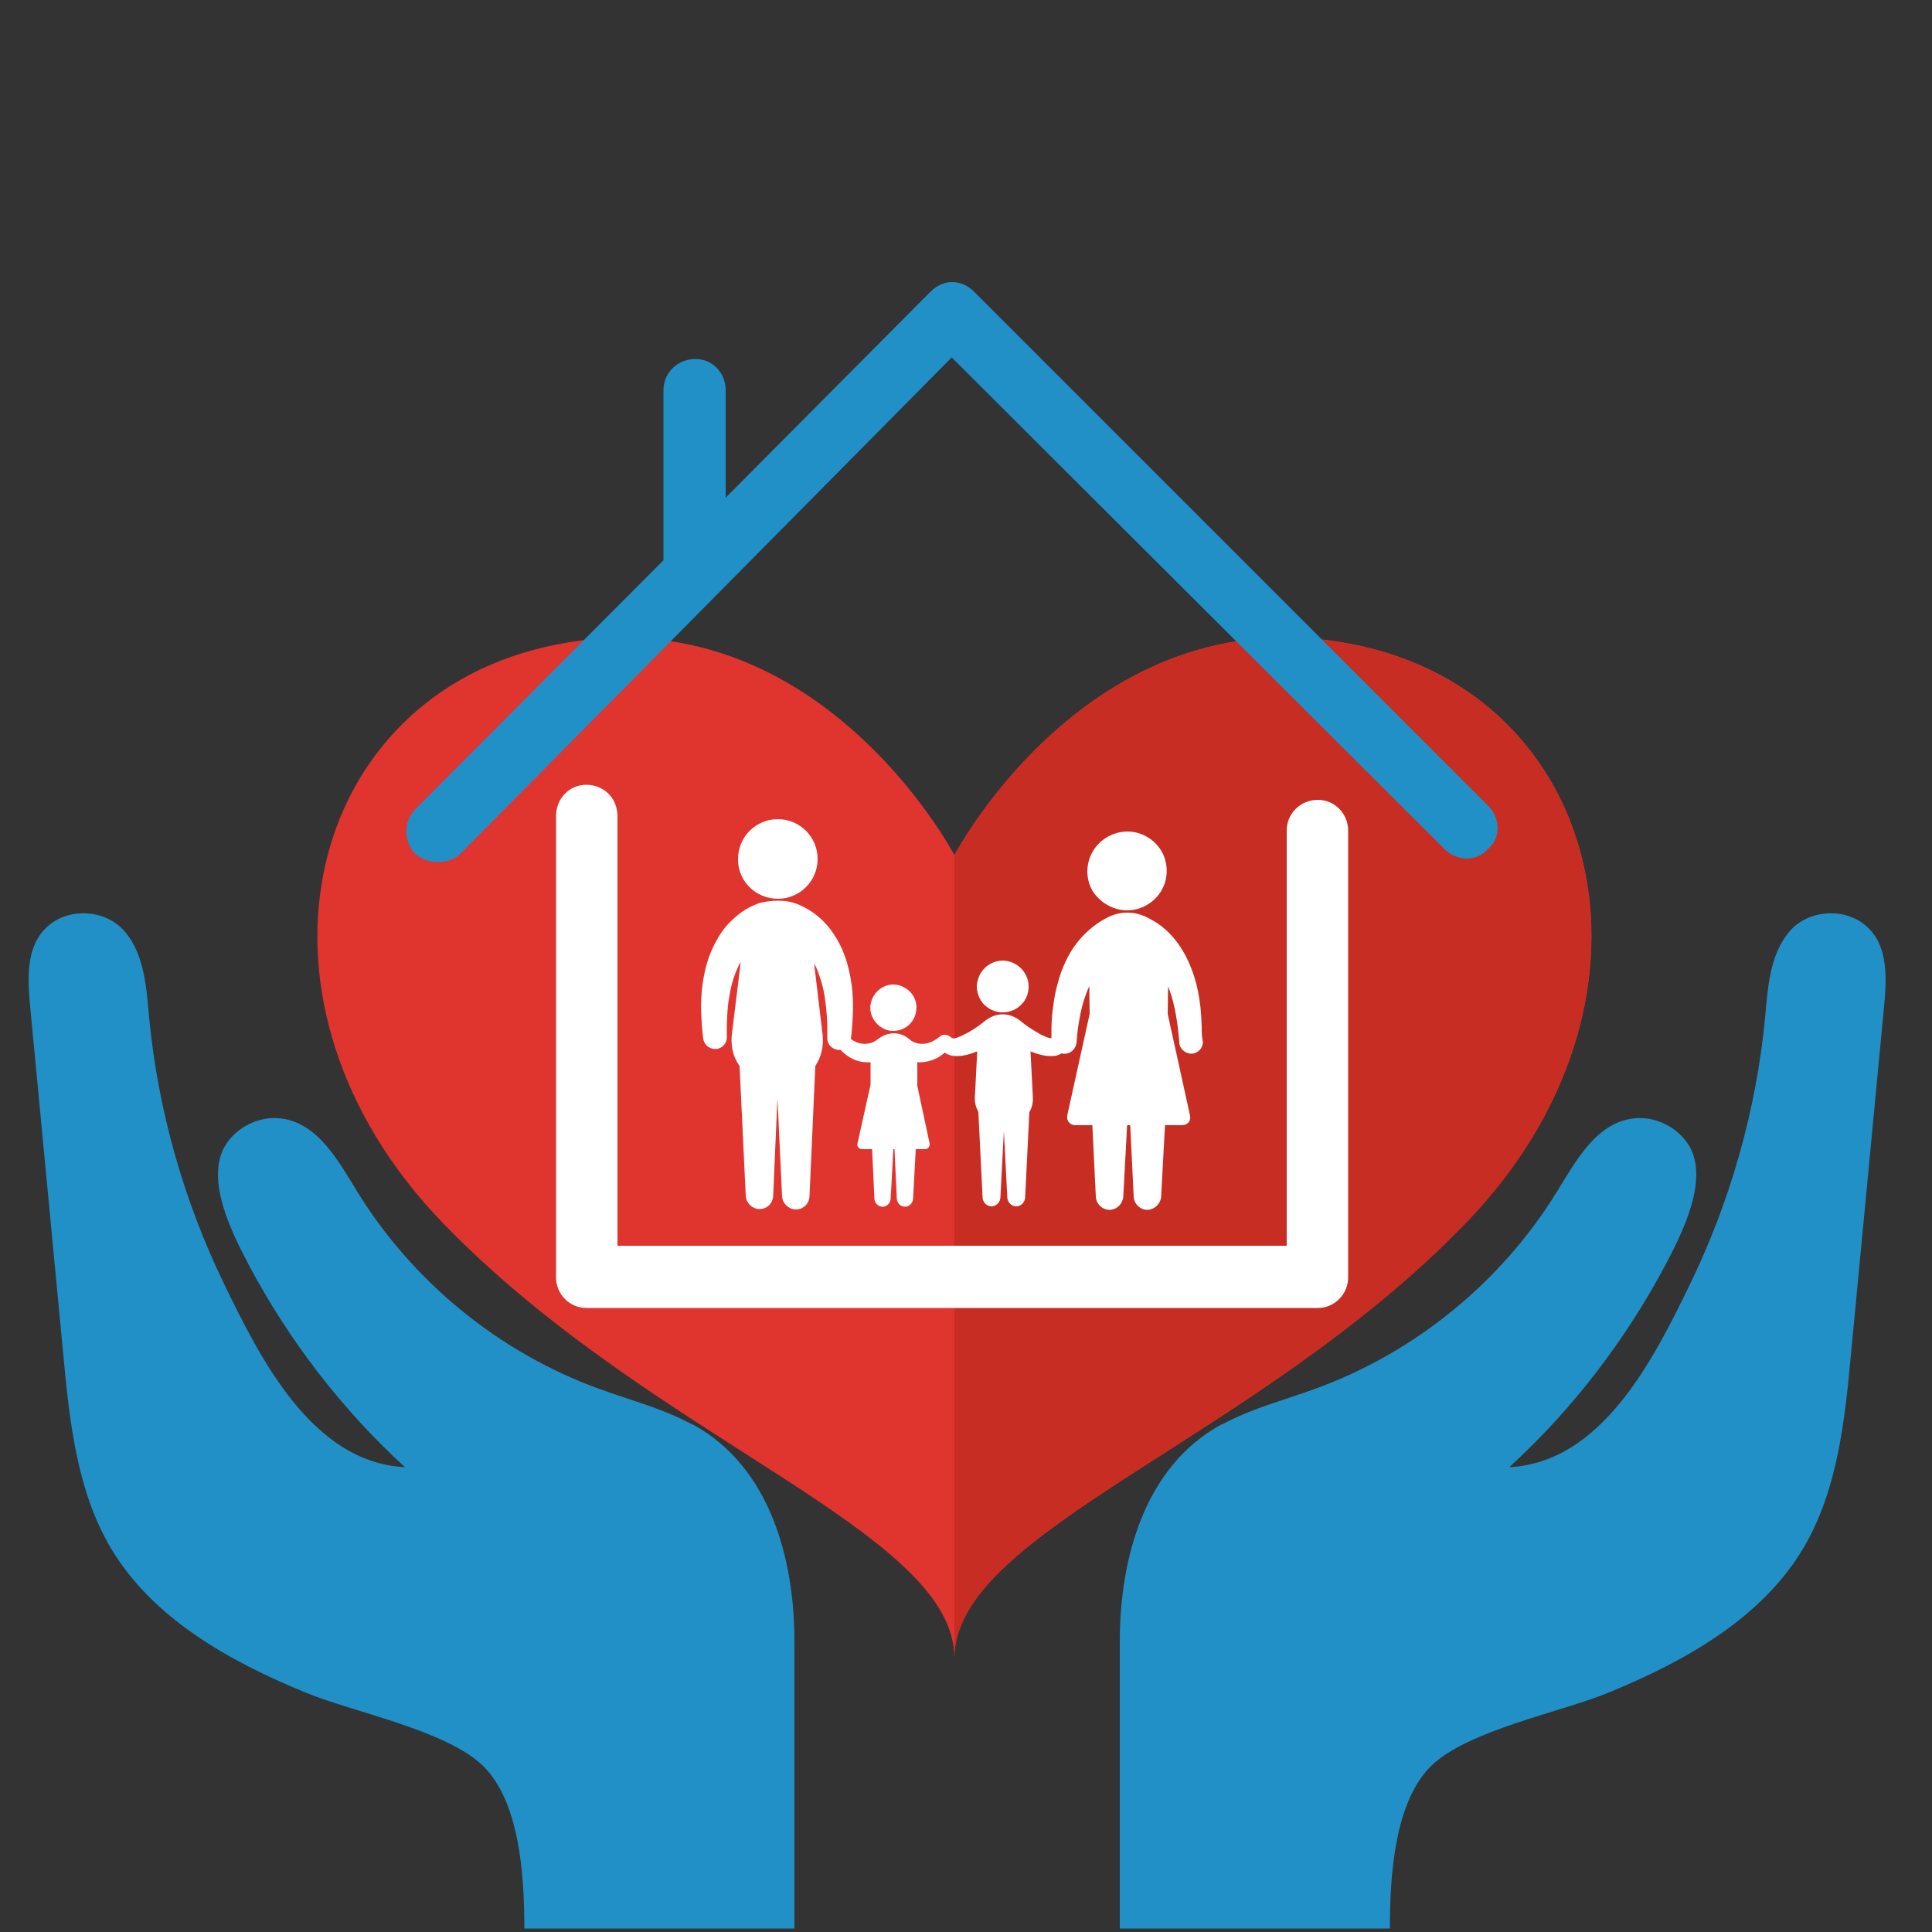 <?xml version="1.0" encoding="utf-8"?>
<!-- Generator: Adobe Illustrator 24.1.0, SVG Export Plug-In . SVG Version: 6.00 Build 0)  -->
<svg version="1.1" id="Layer_1" xmlns="http://www.w3.org/2000/svg" xmlns:xlink="http://www.w3.org/1999/xlink" x="0px" y="0px"
	 viewBox="0 0 500 500" style="enable-background:new 0 0 500 500;" xml:space="preserve">
<rect x="0" y="0" width="500" height="500" fill="#333333" stroke="none"/>
<style type="text/css">
	.st0{fill:#E0342F;}
	.st1{fill:#2190C7;}
	.st2{fill:#C72D23;}
	.st3{fill:#FFFFFF;}
</style>
<path class="st0" d="M353.2,167.4C283.8,151.2,247,221.3,247,221.3s-36.8-70.1-106.2-53.8c-63.1,14.8-80.6,92.7-26.2,149
	C169,372.8,247,396.1,247,429.1c0-33,78-56.3,132.4-112.7C433.8,260.1,416.3,182.2,353.2,167.4z"/>
<g>
	<path class="st1" d="M178.3,368.2c-7.5-3.9-15.7-6-23.6-8.9c-25.7-9.4-48-27.7-62.3-51c-4.8-7.8-9.8-17-18.7-18.7
		c-6-1.2-12.6,1.9-15.6,7.2c-4.9,8.8,2,22.4,6.2,30.4c10.4,19.6,24.1,37.5,40.5,52.5c-24.1-1.2-37.5-28.3-46.7-47.2
		c-10.5-21.6-17.2-45.1-19.5-69.1c-0.7-7.8-1.2-16.2-6.2-22.2c-4.7-5.7-14.1-6.5-19.8-1.7c-6.3,5.3-5.4,14.6-4.7,22
		c2.8,29.8,5.7,59.5,8.5,89.3c1.6,17.1,3.5,34.9,12.2,49.7c10.8,18.3,30.7,29.4,50.4,37.5c12.3,5.1,36.3,9.7,45.9,18.9
		c9.6,9.3,10.8,28.4,10.8,42.2h69.9c0,0,0-57.5,0-74.3c0-21.1-6.2-45.1-26.2-56.1C179,368.6,178.6,368.4,178.3,368.2z"/>
	<path class="st1" d="M317.1,368.2c7.5-3.9,15.7-6,23.6-8.9c25.7-9.4,48-27.7,62.3-51c4.8-7.8,9.8-17,18.7-18.7
		c6-1.2,12.6,1.9,15.6,7.2c4.9,8.8-2,22.4-6.2,30.4c-10.4,19.6-24.1,37.5-40.5,52.5c24.1-1.2,37.5-28.3,46.7-47.2
		c10.5-21.6,17.2-45.1,19.5-69.1c0.7-7.8,1.2-16.2,6.2-22.2c4.7-5.7,14.1-6.5,19.8-1.7c6.3,5.3,5.4,14.6,4.7,22
		c-2.8,29.8-5.7,59.5-8.5,89.3c-1.6,17.1-3.5,34.9-12.2,49.7c-10.8,18.3-30.7,29.4-50.4,37.5c-12.3,5.1-36.3,9.7-45.9,18.9
		c-9.6,9.3-10.8,28.4-10.8,42.2h-69.9c0,0,0-57.5,0-74.3c0-21.1,6.2-45.1,26.2-56.1C316.4,368.6,316.7,368.4,317.1,368.2z"/>
</g>
<path class="st2" d="M379.4,316.5c54.4-56.3,36.8-134.3-26.2-149C283.8,151.2,247,221.3,247,221.3v207.8
	C247,396.1,325,372.8,379.4,316.5z"/>
<g>
	<g>
		<g>
			<path class="st3" d="M201.3,232.6c5.7,0,10.3-4.6,10.3-10.3c0-5.7-4.6-10.3-10.3-10.3c-5.7,0-10.3,4.6-10.3,10.3
				C190.9,228,195.6,232.6,201.3,232.6z"/>
			<path class="st3" d="M291.5,235.6c0.1,0,0.2,0,0.2,0c3.6,0,7-2,8.8-5c1.9-3.1,1.9-7.2,0.1-10.3c-1.8-3.1-5.2-5.1-8.8-5.1
				c-3.6,0-7,1.9-8.9,5c-1.9,3.1-2,7.1-0.2,10.3C284.6,233.5,287.9,235.5,291.5,235.6z"/>
			<path class="st3" d="M311,266C311,266,311,266,311,266c0-0.4,0-0.3,0-0.2c-0.1-2.4-0.2-4.8-0.6-7.2c-0.4-2.6-1-5.1-1.9-7.5
				c-1.7-4.6-4.5-9-8.6-11.9c-0.8-0.6-1.8-1.1-2.7-1.6c-3.5-1.9-7.4-1.9-10.9,0c-4.3,2.3-7.8,5.9-10,10.2c-1.2,2.3-2.1,4.7-2.7,7.2
				c-0.7,2.5-1,5-1.3,7.6c-0.2,2-0.2,4.1-0.2,6.1c-0.2,0-0.4-0.1-0.6-0.1c-0.4-0.1-0.8-0.2-1.1-0.4c-0.8-0.3-1.5-0.7-2.3-1.2
				c-1.4-0.8-2.7-1.7-3.9-2.7c-1.5-1.2-3.1-1.8-4.7-1.8v0c0,0,0,0,0,0c0,0,0,0,0,0v0c-1.6,0-3.2,0.6-4.7,1.8c-1.2,1-2.5,1.9-3.9,2.7
				c-0.7,0.4-1.5,0.8-2.3,1.2c-0.4,0.1-0.7,0.3-1.1,0.4c-0.3,0.1-0.7,0.2-1,0.1c0,0-0.9-0.6-0.9-0.6c-0.4-0.3-0.8-0.3-1.3-0.3
				c-0.4,0-0.7,0.2-1,0.4c-1.1,0.9-2.4,1.7-3.9,1.9c-1.4,0.2-3-0.2-4-1.1c-2.5-2.2-5.8-2-8.3,0c-1.1,0.9-2.6,1.3-4,1.1
				c-1.1-0.1-2-0.6-2.9-1.2c0,0,0-0.1,0-0.1l0,0c0,0,0.1-0.6,0.2-1.6c0.1-1,0.2-2.5,0.3-4.3c0.1-1.8,0.1-3.9-0.1-6.2
				c-0.2-2.3-0.6-4.7-1.3-7.2c-0.7-2.5-1.7-4.9-3.1-7.1c-0.7-1.1-1.4-2.1-2.2-3c-0.8-0.9-1.6-1.7-2.5-2.4c-1.7-1.4-3.3-2.2-4.6-2.8
				c-0.6-0.3-1.2-0.4-1.6-0.6c-2.5-0.7-5.4-0.6-7.8-0.1c-0.2,0-0.4,0.1-0.6,0.1c-0.4,0.1-1,0.3-1.6,0.6c-1.3,0.5-2.9,1.4-4.6,2.8
				c-0.8,0.7-1.7,1.5-2.5,2.4c-0.8,0.9-1.5,1.9-2.2,3c-1.3,2.2-2.4,4.6-3.1,7.1c-0.7,2.5-1.1,4.9-1.3,7.2c-0.2,2.3-0.2,4.4-0.1,6.2
				c0.1,1.8,0.2,3.3,0.3,4.3c0.1,1,0.2,1.6,0.2,1.6l0,0c0.2,1.6,1.6,2.7,3.2,2.7c1.7-0.1,3-1.5,2.9-3.2c0,0,0-0.5,0-1.5
				c0-0.9,0-2.3,0.1-3.9c0.1-1.6,0.2-3.4,0.6-5.3c0.3-1.9,0.8-3.9,1.5-5.7c0.4-1,0.8-2,1.4-2.9l-2.3,18.7c-0.1,0.9-0.1,1.9,0,2.9
				c0.2,2,0.9,3.7,2,5.3l1.6,33.6c0.1,1.8,1.6,3.3,3.4,3.4c2,0.1,3.6-1.4,3.7-3.4l1.1-25.3l1.2,25.4c0.1,1.8,1.6,3.3,3.4,3.4
				c2,0.1,3.6-1.4,3.7-3.4l1.5-33.7c1.5-2.3,2.2-5.1,1.9-8l-2.2-18.5c0.5,0.8,0.9,1.8,1.2,2.7c0.7,1.8,1.2,3.8,1.5,5.7
				c0.3,1.9,0.5,3.8,0.6,5.3c0.1,1.6,0.1,2.9,0.1,3.9c0,0.9,0,1.5,0,1.5c-0.1,1.6,1.1,3,2.7,3.2c0.2,0,0.4,0,0.7,0
				c1,1,2,1.8,3.3,2.4c1.4,0.7,3,0.9,4.5,0.8l0,5.8l-3.4,15.3c-0.1,0.4,0,0.7,0.3,1c0.2,0.3,0.6,0.4,0.9,0.4h2.6l0.6,12.9
				c0.1,1.1,1,2,2.1,2c1.1,0,2-0.9,2.1-2l0.7-12.9h0.3l0.6,12.9c0.1,1.1,1,2,2.1,2c1.1,0,2-0.9,2.1-2l0.7-12.9h2.4
				c0.4,0,0.7-0.2,0.9-0.4c0.2-0.3,0.3-0.6,0.3-1l-3.2-15l0-6.1c1.5,0.1,3.1-0.2,4.5-0.8c1-0.4,1.8-1,2.6-1.7c0,0,0,0,0.1,0.1
				c0.8,0.5,1.7,0.8,2.7,0.8c1.9,0.1,3.8-0.5,5.6-1.2l-0.6,11.8c-0.1,1.5,0.3,2.7,0.9,3.9l1.1,22.2c0.1,1.2,1.1,2.2,2.3,2.2
				c1.2,0,2.2-1,2.3-2.2l0.9-17.3l0.9,17.3c0.1,1.2,1.1,2.2,2.3,2.2c1.2,0,2.2-1,2.3-2.2l1.1-22.2c0.7-1.2,1-2.5,0.9-3.9l-0.6-11.8
				c1.8,0.7,3.7,1.3,5.6,1.2c0.9,0,1.7-0.2,2.4-0.7c0.2,0.1,0.4,0.1,0.7,0.1c1.6,0.1,3-1.2,3.2-2.8c0.1-0.8,0.1-1.5,0.2-2.3
				c0.1-1.2,0.3-2.4,0.5-3.5c0.4-2.5,1-4.9,1.9-7.2c0.2-0.6,0.5-1.2,0.7-1.7l0.1,7.2l-5.8,26.3c-0.1,0.6,0,1.2,0.4,1.7
				c0.4,0.5,1,0.8,1.6,0.8h4.5l0.9,18.5c0.1,1.9,1.7,3.4,3.5,3.4c1.9,0,3.4-1.5,3.6-3.3c0,0,0,0,0-0.1l1-18.5h0.8l0.9,18.5
				c0.1,1.9,1.7,3.4,3.5,3.4c1.8,0,3.4-1.5,3.6-3.3c0,0,0,0,0-0.1l1-18.5h4.5c0.6,0,1.2-0.3,1.6-0.7c0.4-0.5,0.5-1.1,0.4-1.7
				l-5.8-26.4l0.1-7.1c1,2.4,1.7,5.3,2.1,7.8c0.4,2.2,0.6,4.4,0.8,6.6c0,0.1,0,0.1,0,0.2c0.1,1.6,1.6,2.8,3.2,2.8
				c1.6-0.1,2.9-1.4,2.9-3C311,268.1,311,267.1,311,266z"/>
			<path class="st3" d="M259.5,262C259.5,262,259.5,262,259.5,262C259.5,262,259.5,262,259.5,262c1.9,0,3.7-0.8,4.9-2.1
				c1.3-1.3,1.9-3.2,1.8-5c-0.1-1.8-1-3.5-2.4-4.7c-1.2-1-2.8-1.6-4.3-1.6l0,0c0,0,0,0,0,0c0,0,0,0,0,0l0,0c-1.6,0-3.1,0.6-4.3,1.6
				c-1.4,1.2-2.2,2.9-2.4,4.7c-0.1,1.8,0.6,3.7,1.8,5C255.9,261.2,257.6,262,259.5,262z"/>
			<path class="st3" d="M229.1,266.4c0.7,0.3,1.4,0.4,2.1,0.4c2,0,3.9-1,5-2.7c1.1-1.7,1.3-3.9,0.5-5.7c-0.8-1.8-2.5-3.1-4.4-3.5
				c-2-0.4-4,0.3-5.4,1.8c-1.4,1.5-2,3.6-1.5,5.5C225.9,264.1,227.3,265.7,229.1,266.4z"/>
		</g>
		<g>
			<path class="st3" d="M267.1,338.5h74c4.3,0,7.8-3.6,7.8-7.9V214.9c0-4.3-3.5-7.9-7.8-7.9c-4.6,0-8.1,3.6-8.1,7.9v107.5h-57.6
				h-57.9h-57.7V211.2c0-4.6-3.5-8.1-8.1-8.1l0,0c-4.3,0-7.8,3.5-7.8,8.1v119.4c0,4.3,3.5,7.9,7.8,7.9h73.7H267.1z M151.7,203.1"/>
			<path class="st1" d="M107.5,209.4c-3.2,3.2-3,8.6,0,11.6c1.6,1.3,3.6,2.1,5.8,2.1c2.5,0,4.4-0.8,5.8-2.1L246.3,92.5l127.5,127.2
				c3.2,3.2,8.3,3.4,11.3,0c3.4-2.9,3.2-8,0-11.2l-133-133c-1.6-1.6-3.5-2.5-5.8-2.5c-1.9,0-3.9,0.9-5.5,2.5l-53,53.3V101
				c0-4.6-3.5-8.1-7.8-8.1c-4.6,0-8.3,3.5-8.3,8.1v44L107.5,209.4L107.5,209.4z M107.5,209.4"/>
		</g>
	</g>
</g>
<g>
</g>
<g>
</g>
<g>
</g>
<g>
</g>
<g>
</g>
<g>
</g>
<g>
</g>
<g>
</g>
<g>
</g>
<g>
</g>
<g>
</g>
<g>
</g>
<g>
</g>
<g>
</g>
<g>
</g>
</svg>
